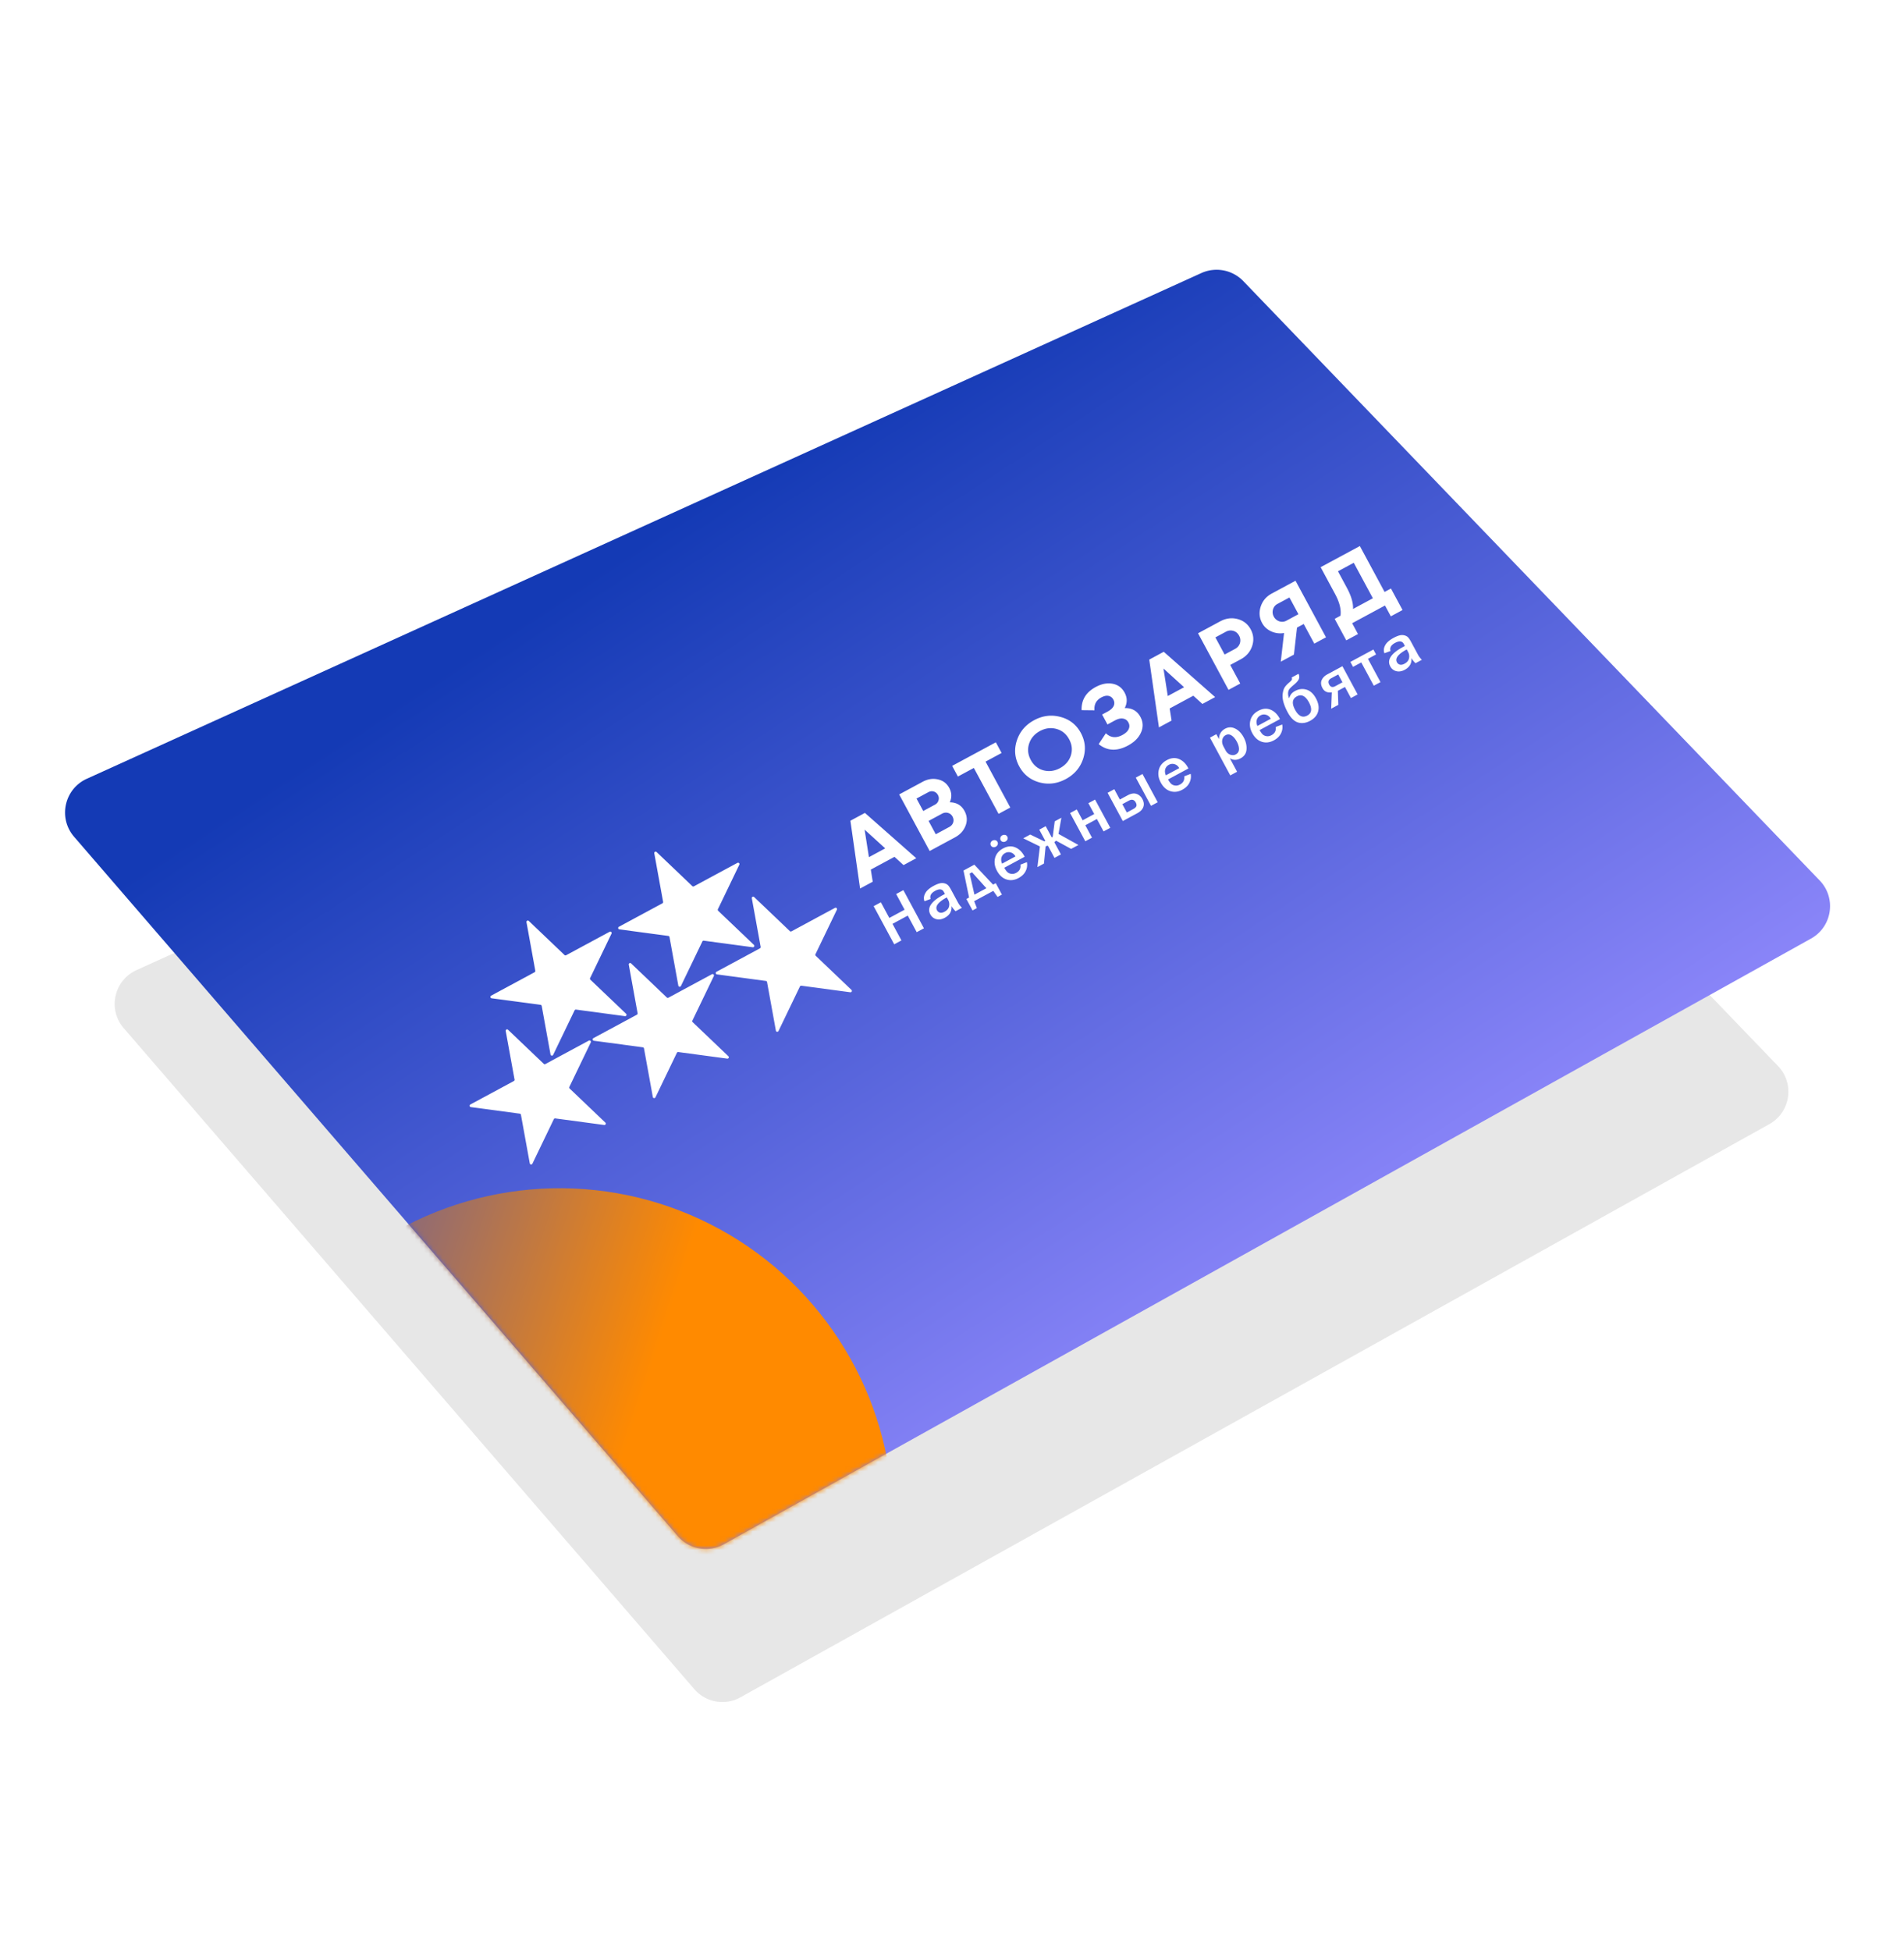 <svg width="411" height="421" fill="none" xmlns="http://www.w3.org/2000/svg"><g opacity=".1" filter="url(#filter0_f)"><path d="M266.221 107.816a8 8 0 00-9.07-1.74L29.457 209.36c-4.864 2.206-6.241 8.47-2.75 12.513l123.174 142.653a8.002 8.002 0 009.948 1.761l222.1-123.699c4.584-2.553 5.51-8.754 1.873-12.535L266.221 107.816z" fill="#070707"/></g><path d="M268.387 60.67a8 8 0 00-9.07-1.74L18.741 168.057c-4.865 2.207-6.242 8.471-2.75 12.514l130.312 150.92a8 8 0 009.948 1.761l234.678-130.705c4.584-2.553 5.511-8.754 1.873-12.535L268.387 60.669z" fill="url(#paint0_linear)"/><mask id="a" maskUnits="userSpaceOnUse" x="10" y="2" width="389" height="367"><path d="M268.387 60.67a8 8 0 00-9.07-1.74L18.741 168.057c-4.865 2.207-6.242 8.471-2.75 12.514l130.312 150.92a8 8 0 009.948 1.761l234.678-130.705c4.584-2.553 5.511-8.754 1.873-12.535L268.387 60.669z" fill="url(#paint1_linear)"/></mask><g mask="url(#a)"><circle r="71.99" transform="scale(1 -1) rotate(64.993 318.183 -69.388)" fill="url(#paint2_linear)"/></g><path fill-rule="evenodd" clip-rule="evenodd" d="M141.234 184.141a.3.3 0 01.502-.271l7.707 7.352c.094.09.235.109.349.047l9.387-5.06a.3.3 0 01.412.395l-4.623 9.602a.299.299 0 00.063.347l7.706 7.351a.3.3 0 01-.247.515l-10.565-1.417a.3.3 0 00-.31.167l-4.625 9.604c-.126.262-.514.21-.565-.076l-1.905-10.478a.3.3 0 00-.255-.244l-10.563-1.416c-.289-.039-.359-.424-.103-.561l9.387-5.06a.301.301 0 00.153-.318l-1.905-10.479zM114.15 198.74c-.21-.201-.554-.015-.503.271l1.905 10.479a.3.3 0 01-.152.318l-9.387 5.059a.3.3 0 00.102.562l10.563 1.416a.302.302 0 01.256.244l1.904 10.478a.3.3 0 00.566.076l4.624-9.604a.302.302 0 01.311-.167l10.565 1.417a.3.3 0 00.246-.515l-7.705-7.351a.3.3 0 01-.064-.347l4.624-9.603c.126-.261-.157-.532-.412-.394l-9.387 5.06a.3.3 0 01-.35-.047l-7.706-7.352zm115.92-30.618c1.856-1.001 3.103-2.46 3.739-4.379.631-1.931.466-3.786-.493-5.565-.959-1.779-2.415-2.93-4.367-3.453-1.96-.535-3.867-.302-5.724.699-1.856 1.001-3.1 2.466-3.73 4.397-.624 1.912-.457 3.758.502 5.537.959 1.779 2.412 2.939 4.359 3.48 1.953.524 3.857.285 5.714-.716zm-1.269-2.355c-1.173.632-2.357.79-3.552.474-1.201-.328-2.115-1.073-2.742-2.236-.627-1.163-.747-2.336-.361-3.52.387-1.184 1.166-2.092 2.339-2.724 1.173-.632 2.359-.784 3.561-.456 1.201.328 2.115 1.073 2.742 2.236.627 1.163.747 2.336.36 3.52-.392 1.172-1.175 2.074-2.347 2.706zm-35.716 19.14l1.954 1.783 2.748-1.482-11.088-9.78-3.133 1.689 2.093 14.629 2.729-1.472-.415-2.612 5.112-2.755zm-6.449-5.866l4.448 4.04-3.518 1.896-.93-5.936zm21.572-4.019c-.671-1.245-1.734-1.872-3.19-1.883.474-1.05.438-2.082-.107-3.093-.539-1-1.36-1.616-2.462-1.848-1.096-.249-2.194-.078-3.293.515l-5.056 2.726 6.581 12.209 5.441-2.933c1.124-.605 1.892-1.447 2.304-2.525.412-1.077.34-2.133-.218-3.168zm-10.367-2.696l2.528-1.363c.403-.217.802-.267 1.196-.15.395.118.695.369.902.752.207.384.245.776.114 1.177-.118.394-.373.696-.764.907l-2.528 1.363-1.448-2.686zm7.772 3.892c.226.418.273.843.143 1.273-.137.419-.419.744-.847.974l-2.913 1.57-1.551-2.878 2.913-1.57c.428-.23.857-.282 1.288-.154.425.116.748.378.967.785zm9.353-16.027l1.241 2.302-3.463 1.867 5.341 9.907-2.529 1.363-5.34-9.907-3.444 1.856-1.241-2.302 9.435-5.086zm31.209-5.477c.589 1.093.632 2.21.128 3.352-.503 1.142-1.439 2.082-2.807 2.819-2.382 1.284-4.493 1.184-6.333-.301l1.55-2.343c1.03.975 2.217 1.101 3.561.376.696-.375 1.152-.801 1.368-1.277.216-.477.195-.954-.062-1.43-.257-.477-.643-.756-1.16-.838-.505-.088-1.093.049-1.765.411l-1.594.859-1.156-2.145 1.209-.652c.635-.342 1.061-.737 1.277-1.184.21-.458.193-.914-.052-1.368-.244-.453-.588-.725-1.031-.817-.45-.102-.974.007-1.572.33-1.099.593-1.593 1.519-1.481 2.779l-2.783-.03c-.067-2.2.95-3.867 3.051-4.999 1.27-.685 2.484-.919 3.641-.702 1.157.217 2.024.86 2.601 1.93.589 1.093.595 2.2.017 3.322 1.554-.042 2.685.594 3.393 1.908zm11.422-4.582l1.955 1.783 2.748-1.481-11.089-9.78-3.132 1.688 2.092 14.63 2.73-1.472-.415-2.612 5.111-2.756zm-6.448-5.866l4.448 4.041-3.518 1.896-.93-5.937zm12.245-10.179c1.234-.665 2.485-.829 3.754-.493 1.269.336 2.214 1.08 2.834 2.231.621 1.152.723 2.35.306 3.595-.416 1.245-1.241 2.2-2.475 2.865l-2.253 1.214 2.162 4.012-2.528 1.363-6.582-12.21 4.782-2.577zm3.206 5.948c.538-.29.889-.705 1.056-1.245a2.071 2.071 0 00-.184-1.612c-.288-.534-.703-.881-1.246-1.039-.542-.158-1.082-.092-1.619.198l-2.253 1.214 1.993 3.698 2.253-1.214zm17.106-1.14l2.528-1.363-6.581-12.209-5.13 2.765c-1.185.638-1.979 1.577-2.383 2.815-.405 1.239-.306 2.416.296 3.533.438.813 1.096 1.419 1.973 1.817a4.682 4.682 0 002.768.354l-.708 6.189 2.84-1.531.665-5.828 1.447-.78 2.285 4.238zm-3.422-6.349l-2.602 1.403a1.888 1.888 0 01-1.509.138 2.053 2.053 0 01-1.209-1.014 1.987 1.987 0 01-.173-1.55c.153-.533.469-.928.945-1.185l2.602-1.402 1.946 3.61zm18.597-4.802l1.374-.74 2.501 4.639-2.528 1.363-1.26-2.337-7.09 3.822 1.259 2.337-2.528 1.363-2.501-4.64 1.246-.672c.201-1.323-.188-2.892-1.166-4.706l-3.112-5.774 8.465-4.562 5.34 9.907zm-6.815 3.674l4.287-2.311-4.128-7.657-3.408 1.837 1.918 3.558c.953 1.767 1.397 3.292 1.331 4.573zm-11.76 13.987l-1.482.799c.081.2.087.368.018.504-.069.135-.253.328-.554.579-.434.368-.755.713-.964 1.033-.209.32-.353.774-.434 1.362-.079.582-.021 1.215.173 1.899.199.681.494 1.386.886 2.114.655 1.214 1.398 1.952 2.231 2.213.836.256 1.711.136 2.628-.357.92-.497 1.496-1.173 1.726-2.029.235-.858.079-1.795-.47-2.812-.543-1.009-1.228-1.637-2.052-1.882-.82-.248-1.636-.154-2.446.283a2.947 2.947 0 00-.734.536c-.18.19-.375.537-.584 1.038-.151-.432-.217-.811-.197-1.138.018-.332.11-.61.278-.835.167-.225.484-.531.952-.918.576-.477.938-.887 1.085-1.231.149-.35.129-.736-.06-1.158zm-.747 7.772c-.75-1.39-.621-2.358.389-2.902.983-.53 1.85-.1 2.6 1.291.741 1.375.62 2.327-.364 2.858-1.009.544-1.884.128-2.625-1.247zm-59.288 33.414l1.395-.535a2.952 2.952 0 01-.253 1.895c-.297.622-.815 1.132-1.554 1.531-.886.478-1.753.579-2.599.303-.846-.275-1.53-.897-2.052-1.866-.496-.921-.635-1.829-.415-2.726.22-.896.796-1.596 1.729-2.099.912-.492 1.778-.575 2.597-.248.819.326 1.479.956 1.982 1.888l.078.161-4.389 2.365c.223.415.442.725.657.931.219.203.5.332.845.385.344.052.7-.02 1.068-.218.713-.385 1.017-.974.911-1.767zm-1.071-1.774c-.24-.436-.572-.718-.996-.848a1.536 1.536 0 00-1.231.127c-.397.214-.658.523-.784.928-.127.401-.086.851.123 1.35l2.888-1.557zm-4.258-2.093a.818.818 0 01-.608.086.703.703 0 01-.443-.352.722.722 0 01-.054-.57.761.761 0 01.396-.479.872.872 0 01.604-.092.669.669 0 01.476.367.66.66 0 01.041.592.87.87 0 01-.412.448zm2.121-1.144a.808.808 0 01-.617.084.698.698 0 01-.44-.347.73.73 0 01-.054-.57.786.786 0 01.403-.481.855.855 0 01.598-.089c.21.037.371.158.481.363a.66.66 0 01.042.592.867.867 0 01-.413.448zm-17.622 18.744l-1.558.84-1.928-3.576-3.3 1.779 1.928 3.576-1.558.84-4.437-8.231 1.558-.84 1.824 3.383 3.299-1.779-1.823-3.383 1.558-.84 4.437 8.231zm8.204-4.422l-1.374.741a5.392 5.392 0 01-.885-1.111c.103 1.112-.375 1.953-1.435 2.525-.637.343-1.246.443-1.825.299a2 2 0 01-1.301-1.035c-.754-1.398.159-2.793 2.739-4.184.101-.054.239-.126.414-.216l-.247-.458c-.34-.631-.962-.703-1.865-.216-.879.473-1.207 1.057-.985 1.752l-1.323.488c-.205-.543-.155-1.107.151-1.692.304-.589.911-1.13 1.823-1.621.494-.267.919-.444 1.275-.532a2.102 2.102 0 011.006-.029c.315.069.573.193.772.37.201.172.443.519.725 1.042l1.482 2.749c.214.398.499.774.853 1.128zm-3.267-2.239c-1.866 1.006-2.571 1.933-2.113 2.781a.992.992 0 00.629.501c.286.075.618.01.998-.195.549-.296.874-.684.975-1.164a1.94 1.94 0 00-.186-1.362l-.303-.561zm3.603-5.802l1.206 5.832-.582.314 1.329 2.467.937-.506-.583-1.491 4.123-2.222.926 1.306.937-.505-1.329-2.466-.583.314-4.038-4.306-2.343 1.263zm4.937 3.821l-2.572 1.386-1.036-4.546.519-.28 3.089 3.44zm19.872-9.334l-4.294-2.385.612-3.49-1.432.772-.435 3.316-.196.183-1.319-2.448-1.387.748 1.319 2.448-.26.063-3.01-1.46-1.507.813 3.596 1.758-.542 4.455 1.413-.761.364-3.737.492-.118 1.417 2.629 1.388-.748-1.418-2.629.363-.343 3.265 1.781 1.571-.847zm1.484-.8l-3.283-6.09 1.444-.778 1.265 2.345 2.501-1.348-1.264-2.346 1.444-.778 3.283 6.09-1.444.778-1.443-2.677-2.502 1.348 1.443 2.678-1.444.778zm4.814-10.454l3.283 6.09 3.128-1.687c.672-.362 1.104-.807 1.298-1.337.196-.537.129-1.11-.2-1.721-.299-.555-.722-.926-1.27-1.113-.544-.19-1.181-.088-1.911.306l-1.685.908-1.199-2.225-1.444.779zm5.551 3.49l-1.4.754-.968-1.797 1.399-.754c.663-.358 1.164-.223 1.502.404.162.302.202.563.12.784-.081.215-.298.418-.653.609zm.535-6.771l3.283 6.09 1.444-.778-3.283-6.091-1.444.779zm10.447-.277l1.396-.535c.128.642.043 1.274-.254 1.896-.297.621-.815 1.131-1.553 1.53-.887.478-1.754.579-2.6.303-.845-.275-1.53-.897-2.052-1.866-.496-.921-.634-1.829-.415-2.726.22-.896.796-1.596 1.73-2.099.912-.492 1.777-.574 2.596-.248.819.326 1.48.956 1.982 1.889l.079.16-4.39 2.366c.224.414.443.724.657.93.219.203.501.332.845.385.345.053.701-.02 1.068-.218.714-.385 1.017-.974.911-1.767zm-1.07-1.774c-.241-.435-.573-.718-.997-.848a1.536 1.536 0 00-1.231.127c-.397.214-.658.523-.783.928-.128.401-.087.851.123 1.35l2.888-1.557zm11.02 1.57l1.469-.792-1.566-2.907c.722.451 1.495.455 2.319.011.798-.43 1.225-1.073 1.281-1.928.061-.858-.141-1.719-.607-2.583-.492-.913-1.107-1.549-1.846-1.908-.738-.359-1.462-.348-2.172.035-.861.464-1.3 1.212-1.317 2.242l-.572-1.061-1.38.744 4.391 8.147zm.022-4.463c-.433-.146-.768-.44-1.007-.882l-.468-.868c-.277-.515-.368-1.002-.274-1.463.099-.464.341-.799.725-1.006.427-.23.853-.208 1.278.066.424.27.802.714 1.136 1.333.318.591.474 1.138.467 1.64-.006.496-.238.867-.699 1.116-.337.182-.724.203-1.158.064zm9.789-5.985l1.396-.535c.128.642.043 1.274-.254 1.896-.296.621-.814 1.132-1.553 1.53-.887.478-1.753.579-2.599.304-.846-.276-1.53-.898-2.053-1.867-.496-.92-.634-1.829-.414-2.726.219-.896.796-1.596 1.729-2.099.912-.492 1.777-.574 2.596-.248.819.327 1.48.956 1.983 1.889l.078.16-4.389 2.366c.223.414.442.724.656.93.219.204.501.332.845.385.345.053.701-.02 1.068-.218.714-.385 1.017-.974.911-1.767zm-1.07-1.773c-.24-.436-.573-.719-.997-.848a1.532 1.532 0 00-1.231.126c-.397.214-.658.524-.783.928-.127.401-.086.851.123 1.35l2.888-1.556zm17.303-4.471l-1.287-2.388-1.539.829.102 3.027-1.539.829.137-3.537c-.939.149-1.61-.151-2.013-.899-.34-.631-.4-1.203-.181-1.715.218-.517.632-.94 1.245-1.27l3.236-1.745 3.283 6.09-1.444.779zm-1.83-3.395l-.913-1.695-1.495.806c-.617.332-.764.796-.444 1.391.288.535.72.647 1.294.338l1.558-.84zm4.059-4.289l2.707 5.023 1.444-.778-2.707-5.023 1.748-.943-.576-1.067-4.965 2.677.575 1.067 1.774-.956zm13.084-.57l-1.375.74a5.381 5.381 0 01-.884-1.11c.103 1.111-.375 1.953-1.435 2.524-.638.344-1.246.444-1.825.299a1.999 1.999 0 01-1.301-1.034c-.755-1.399.158-2.794 2.738-4.184.102-.055.24-.127.415-.216l-.247-.458c-.34-.632-.962-.704-1.866-.216-.878.473-1.206 1.057-.984 1.752l-1.323.487c-.205-.543-.155-1.107.151-1.692.303-.589.911-1.129 1.823-1.621.494-.266.919-.443 1.275-.531a2.089 2.089 0 011.006-.029c.315.069.572.192.772.37.201.172.443.519.724 1.041l1.483 2.75c.214.398.498.774.853 1.128zm-3.267-2.239c-1.866 1.006-2.571 1.933-2.114 2.781a1 1 0 00.63.501c.285.074.618.009.998-.196.549-.296.874-.683.975-1.163a1.937 1.937 0 00-.187-1.363l-.302-.56zm-193.992 82.077a.3.3 0 00-.503.271l1.905 10.479a.299.299 0 01-.153.318l-9.386 5.06a.3.3 0 00.102.561l10.563 1.416a.303.303 0 01.256.244l1.904 10.478a.3.3 0 00.566.077l4.624-9.605a.301.301 0 01.31-.167l10.565 1.417a.3.3 0 00.247-.515l-7.705-7.351a.3.3 0 01-.064-.347l4.624-9.602a.3.3 0 00-.413-.395l-9.386 5.06a.3.3 0 01-.35-.047l-7.706-7.352zm26.06-14.048a.3.3 0 01.502-.271l7.707 7.352c.094.09.235.109.349.047l9.387-5.06a.3.3 0 01.413.395l-4.624 9.602a.299.299 0 00.063.347l7.706 7.351a.3.3 0 01-.247.515l-10.565-1.417a.3.3 0 00-.31.167l-4.625 9.604a.3.3 0 01-.565-.076l-1.905-10.478a.3.3 0 00-.255-.244l-10.563-1.416a.3.3 0 01-.103-.561l9.387-5.06a.301.301 0 00.153-.318l-1.905-10.479zm27.066-14.591a.3.3 0 00-.503.271l1.905 10.479a.299.299 0 01-.153.318l-9.386 5.06a.3.3 0 00.102.561l10.563 1.416a.303.303 0 01.256.244l1.904 10.478a.3.3 0 00.566.077l4.624-9.605a.302.302 0 01.31-.167l10.565 1.417a.3.3 0 00.247-.515l-7.705-7.351a.3.3 0 01-.064-.347l4.624-9.602a.3.3 0 00-.413-.395l-9.386 5.06a.3.3 0 01-.35-.047l-7.706-7.352z" fill="#fff"/><defs><linearGradient id="paint0_linear" x1="165.603" y1="99.421" x2="291.361" y2="291.68" gradientUnits="userSpaceOnUse"><stop stop-color="#143AB5"/><stop offset="1" stop-color="#958CFF"/></linearGradient><linearGradient id="paint1_linear" x1="268.698" y1="52.933" x2="155.957" y2="334.786" gradientUnits="userSpaceOnUse"><stop stop-color="#143AB5"/><stop offset="1" stop-color="#958CFF"/></linearGradient><linearGradient id="paint2_linear" x1="71.99" y1="0" x2="56.259" y2="128.371" gradientUnits="userSpaceOnUse"><stop stop-color="#FF8A00"/><stop offset="1" stop-color="#0E46FB"/></linearGradient><filter id="filter0_f" x=".67" y="31.288" width="409.457" height="389.666" filterUnits="userSpaceOnUse" color-interpolation-filters="sRGB"><feFlood flood-opacity="0" result="BackgroundImageFix"/><feBlend in="SourceGraphic" in2="BackgroundImageFix" result="shape"/><feGaussianBlur stdDeviation="10.5" result="effect1_foregroundBlur"/></filter></defs></svg>